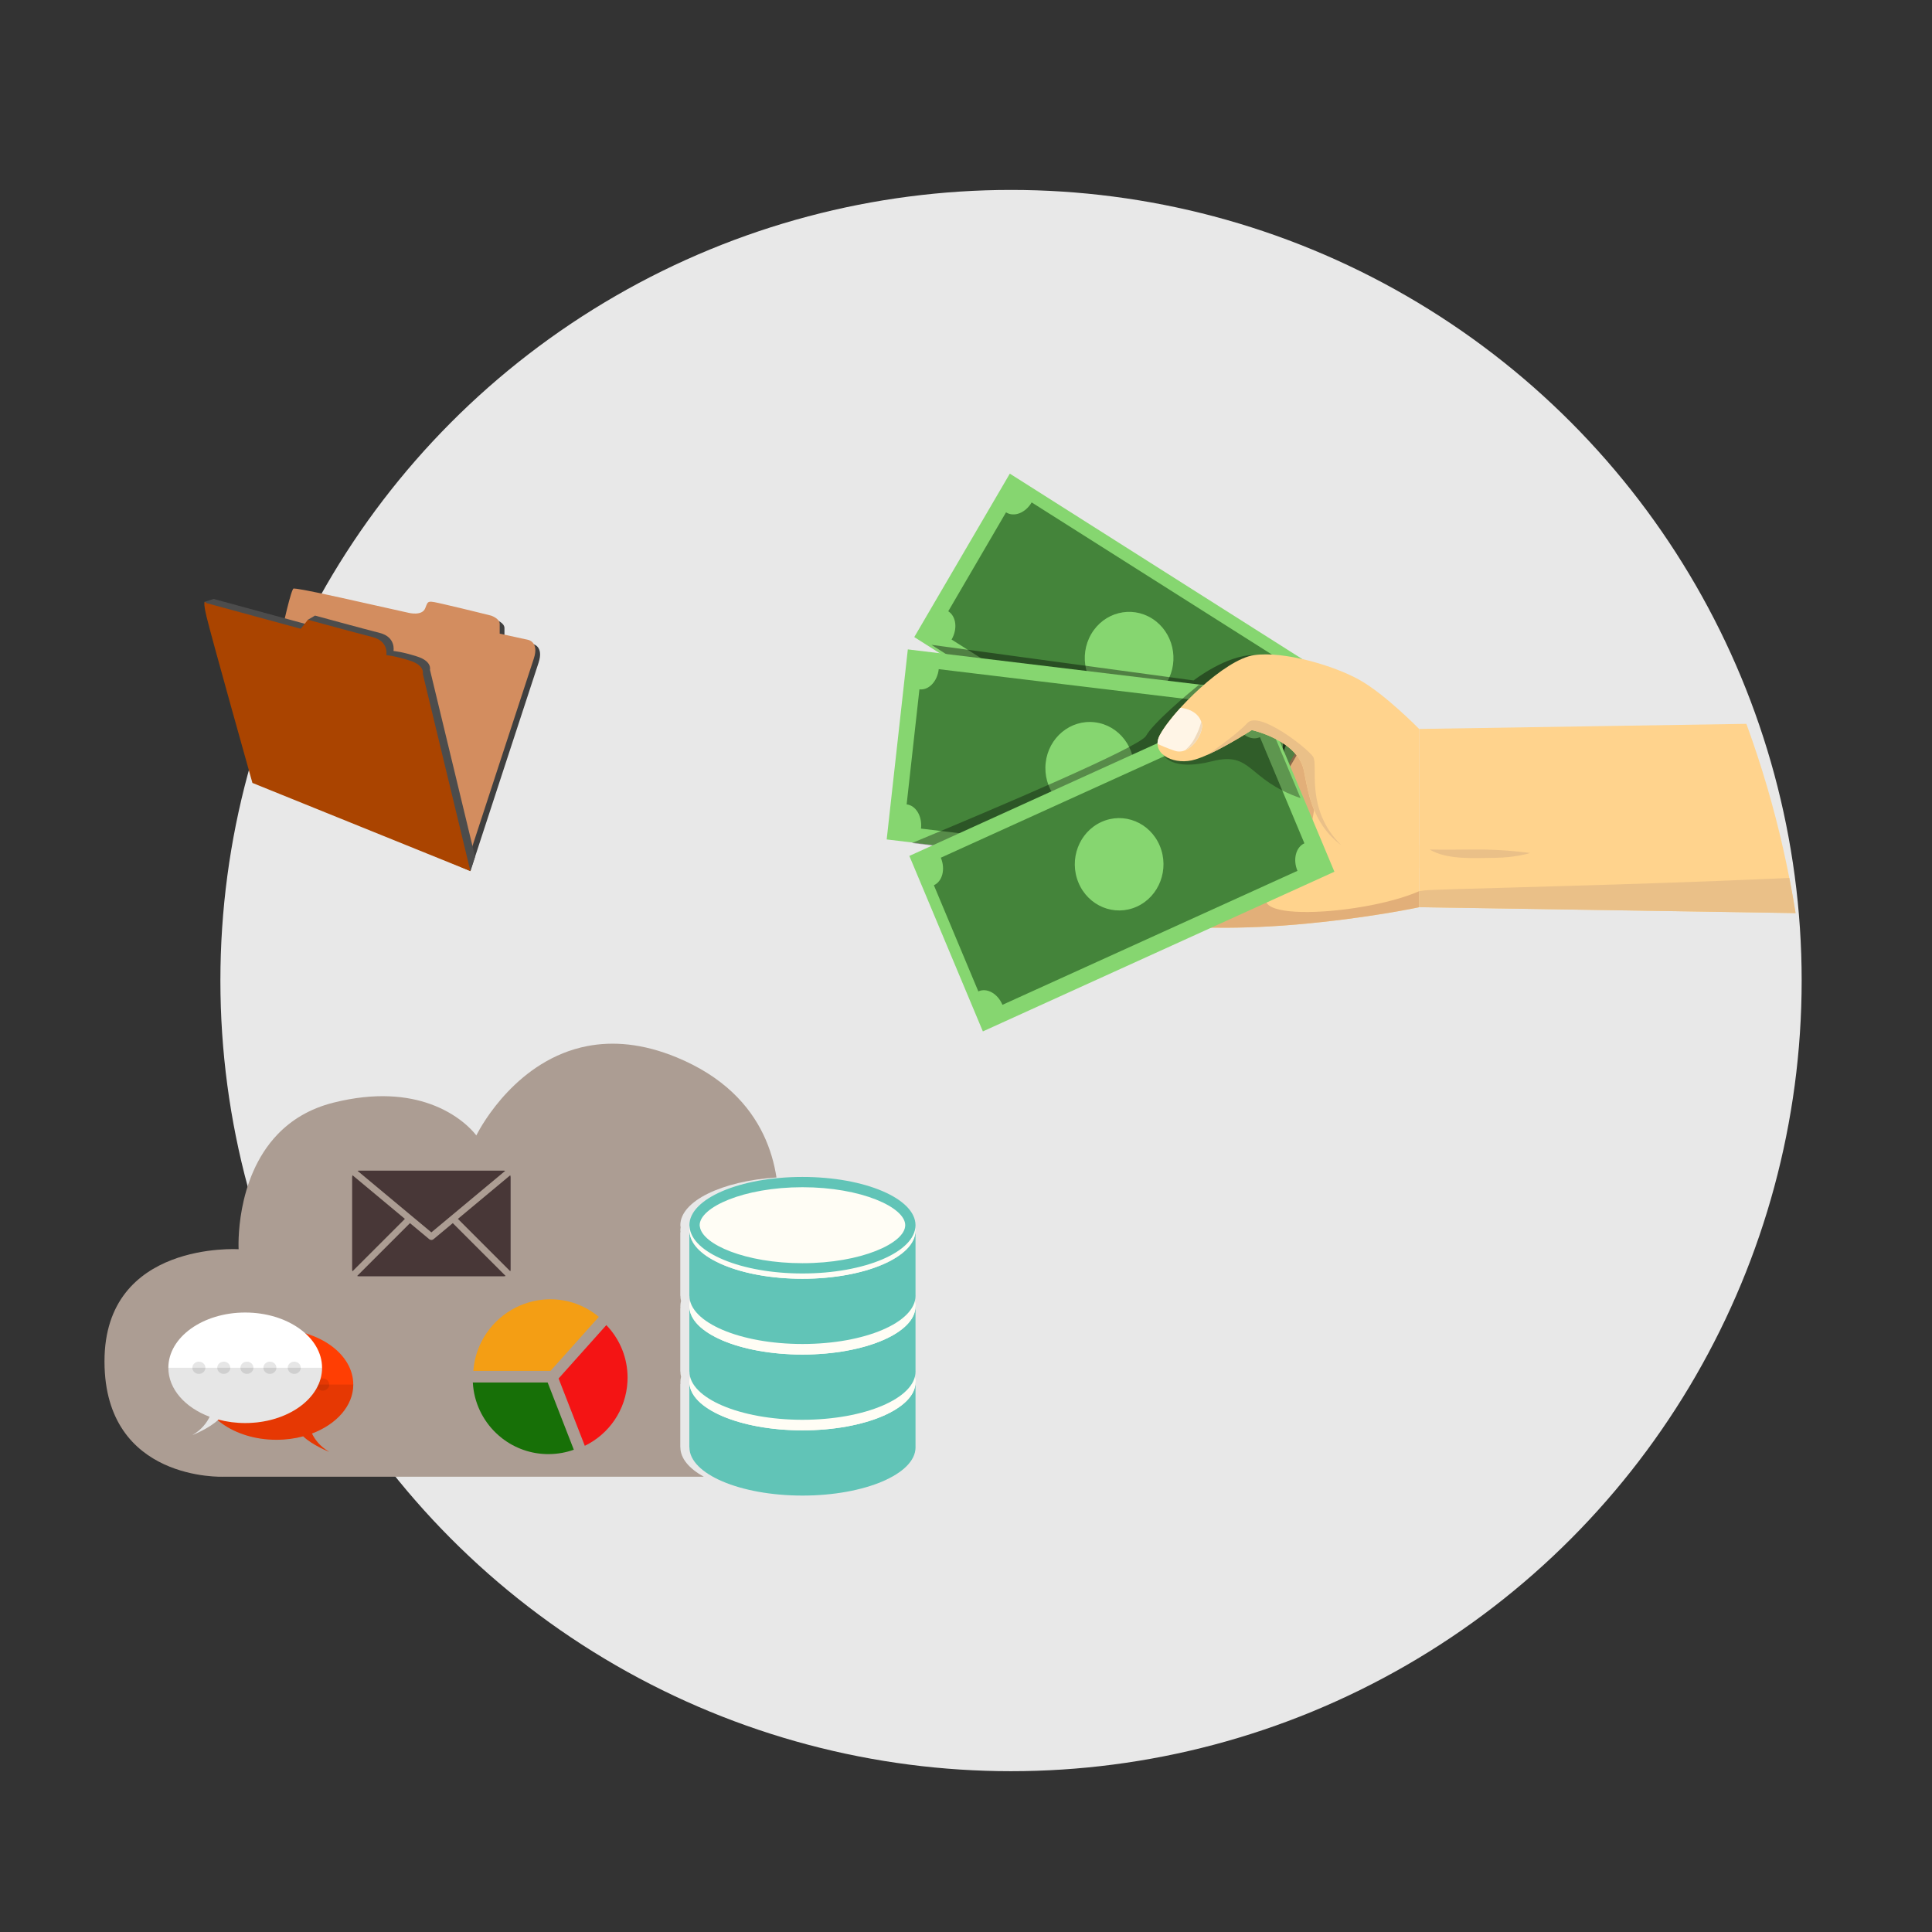 <?xml version="1.0" encoding="UTF-8" standalone="no"?>
<!-- Generator: Adobe Illustrator 16.0.0, SVG Export Plug-In . SVG Version: 6.00 Build 0)  -->

<svg
   xmlns:dc="http://purl.org/dc/elements/1.1/"
   xmlns:cc="http://creativecommons.org/ns#"
   xmlns:rdf="http://www.w3.org/1999/02/22-rdf-syntax-ns#"
   xmlns:svg="http://www.w3.org/2000/svg"
   xmlns="http://www.w3.org/2000/svg"
   xmlns:xlink="http://www.w3.org/1999/xlink"
   xmlns:sodipodi="http://sodipodi.sourceforge.net/DTD/sodipodi-0.dtd"
   xmlns:inkscape="http://www.inkscape.org/namespaces/inkscape"
   version="1.1"
   x="0px"
   y="0px"
   width="1300"
   height="1300"
   viewBox="0 0 1300 1300"
   enable-background="new 0 0 8000 8000"
   xml:space="preserve"
   id="svg119891"
   sodipodi:docname="data-monetize.svg"
   inkscape:version="0.92.2 5c3e80d, 2017-08-06"><rect x="0" y="0" width="1300" height="1300" fill="#333333" stroke="none"/><defs
     id="defs119895" /><sodipodi:namedview
     pagecolor="#ffffff"
     bordercolor="#666666"
     borderopacity="1"
     objecttolerance="10"
     gridtolerance="10"
     guidetolerance="10"
     inkscape:pageopacity="0"
     inkscape:pageshadow="2"
     inkscape:window-width="1920"
     inkscape:window-height="983"
     id="namedview119893"
     showgrid="false"
     inkscape:zoom="0.1668772"
     inkscape:cx="1562.3297"
     inkscape:cy="1649.3082"
     inkscape:window-x="0"
     inkscape:window-y="1"
     inkscape:window-maximized="1"
     inkscape:current-layer="svg119891" /><g
     id="Layer_5"
     style="display:inline"
     transform="translate(-2145.29,-1097.078)"><circle
       id="Background_2_25_"
       cx="2825.588"
       cy="1756.877"
       r="532"
       style="display:inline;fill:#e8e8e8" /><g
       id="g118959"
       style="display:inline"
       transform="translate(-596.247,-128.837)"><g
         id="g118867"><g
           id="g118865"><path
             d="m 3199.348,2199.779 h -0.063 v -42.728 h 0.134 c -0.035,-0.387 -0.07,-0.773 -0.07,-1.166 0,-1.2 0.164,-2.385 0.463,-3.555 -0.299,-1.165 -0.463,-2.353 -0.463,-3.552 h -0.063 v -42.729 h 0.103 c -0.032,-0.387 -0.067,-0.771 -0.067,-1.163 0,-1.218 0.172,-2.418 0.475,-3.604 -0.29,-1.149 -0.447,-2.32 -0.447,-3.501 h -0.063 v -42.728 h 0.177 c -0.042,-0.393 -0.142,-0.773 -0.142,-1.165 0,-0.714 0.073,-1.423 0.178,-2.128 -0.01,-0.088 -0.031,-0.176 -0.037,-0.263 -0.042,-0.389 -0.142,-0.771 -0.142,-1.164 0,-16.288 28.082,-29.771 64.696,-32.119 -1.45,-9.299 -4.166,-19.206 -8.879,-28.999 -9.473,-19.686 -26.973,-38.901 -58.305,-51.826 -23.062,-9.515 -43.068,-10.875 -60.094,-7.601 -46.881,9.021 -71.15,53.234 -74.343,59.426 -0.244,0.475 -0.361,0.724 -0.361,0.724 0,0 -0.185,-0.255 -0.553,-0.724 -2.294,-2.887 -11.875,-13.8 -30.487,-20.447 -15.265,-5.452 -36.605,-8.025 -65,-0.929 -16.413,4.106 -28.618,11.896 -37.704,21.376 -28.877,30.122 -26.196,77.271 -26.196,77.271 0,0 -90.25,-5.718 -90.25,75.393 0,0.137 0,0.255 0,0.387 0.255,80.706 79.967,77.298 79.967,77.298 h 323.3 c -9.878,-5.475 -15.768,-12.333 -15.768,-19.782 z"
             id="path118863"
             style="fill:#ac9d93;fill-opacity:1"
             inkscape:connector-curvature="0" /></g></g><g
         id="g118897"><g
           id="g118877"><path
             d="m 3357.574,2199.605 v -43.72 l -152.206,1.166 v 42.728 h 0.066 c 0,17.933 34.061,32.475 76.076,32.475 42.016,0 76.078,-14.542 76.078,-32.475 0,-0.059 -0.014,-0.117 -0.014,-0.174 z"
             id="path118869"
             inkscape:connector-curvature="0"
             style="fill:#61c4b7" /><g
             id="g118875"><path
               d="m 3357.588,2155.886 c 0,17.936 -34.062,32.478 -76.078,32.478 -42.015,0 -76.076,-14.542 -76.076,-32.478 0,-17.941 34.061,-32.479 76.076,-32.479 42.016,0 76.078,14.537 76.078,32.479 z"
               id="path118871"
               inkscape:connector-curvature="0"
               style="fill:#fffdf5" /><path
               d="m 3281.511,2130.321 c 39.587,0 69.166,13.496 69.166,25.564 0,12.065 -29.579,25.56 -69.166,25.56 -39.585,0 -69.165,-13.495 -69.165,-25.56 0,-12.068 29.579,-25.564 69.165,-25.564 m 0,-6.914 c -42.015,0 -76.076,14.538 -76.076,32.479 0,17.936 34.061,32.478 76.076,32.478 42.016,0 76.078,-14.542 76.078,-32.478 -10e-4,-17.942 -34.063,-32.479 -76.078,-32.479 z"
               id="path118873"
               inkscape:connector-curvature="0"
               style="fill:#fffdf5" /></g></g><path
           d="m 3357.574,2148.607 v -43.721 l -152.206,1.165 v 42.729 h 0.066 c 0,17.935 34.061,32.476 76.076,32.476 42.016,0 76.078,-14.542 76.078,-32.476 0,-0.058 -0.014,-0.117 -0.014,-0.173 z"
           id="path118879"
           inkscape:connector-curvature="0"
           style="fill:#61c4b7" /><g
           id="g118885"><path
             d="m 3357.564,2104.886 c 0,17.936 -34.062,32.478 -76.083,32.478 -42.014,0 -76.077,-14.542 -76.077,-32.478 0,-17.94 34.063,-32.479 76.077,-32.479 42.021,0 76.083,14.539 76.083,32.479 z"
             id="path118881"
             inkscape:connector-curvature="0"
             style="fill:#fffdf5" /><path
             d="m 3281.481,2079.322 c 39.592,0 69.167,13.494 69.167,25.563 0,12.065 -29.576,25.561 -69.167,25.561 -39.583,0 -69.159,-13.496 -69.159,-25.561 0,-12.069 29.575,-25.563 69.159,-25.563 m 0,-6.915 c -42.014,0 -76.077,14.539 -76.077,32.479 0,17.936 34.063,32.478 76.077,32.478 42.021,0 76.083,-14.542 76.083,-32.478 0,-17.94 -34.062,-32.479 -76.083,-32.479 z"
             id="path118883"
             inkscape:connector-curvature="0"
             style="fill:#fffdf5" /></g><g
           id="g118893"><path
             d="m 3357.574,2097.608 v -43.721 h -0.01 c 0,17.935 -34.062,32.475 -76.083,32.475 -41.099,0 -74.494,-13.917 -75.934,-31.311 h -0.179 v 42.728 h 0.066 c 0,17.934 34.061,32.477 76.076,32.477 42.016,0 76.078,-14.543 76.078,-32.477 0,-0.057 -0.015,-0.116 -0.015,-0.171 z"
             id="path118887"
             inkscape:connector-curvature="0"
             style="fill:#61c4b7" /><path
             d="m 3281.118,2026.051 c -39.585,0 -75.602,16.17 -68.796,31.197 0.143,0.333 0.112,0.74 0.167,1.108 1.728,11.769 30.616,24.451 68.993,24.451 39.527,0 69.074,-13.457 69.16,-25.508 0,-0.019 0,-0.037 0.01,-0.051 6.062,-15.866 -29.943,-31.197 -69.531,-31.197 z"
             id="path118889"
             inkscape:connector-curvature="0"
             style="display:inline;fill:#fffdf5" /><path
             d="m 3281.481,2021.408 c -42.014,0 -76.077,14.539 -76.077,32.479 0,0.392 0.101,0.771 0.143,1.165 1.44,17.394 34.835,31.311 75.934,31.311 42.021,0 76.083,-14.54 76.083,-32.475 0,-17.941 -34.062,-32.48 -76.083,-32.48 z m 0,58.038 c -38.376,0 -67.265,-12.682 -68.993,-24.448 -0.054,-0.371 -0.167,-0.743 -0.167,-1.111 0,-12.07 29.576,-25.566 69.159,-25.566 39.592,0 69.167,13.496 69.167,25.566 0,0.019 -0.01,0.035 -0.01,0.054 -0.085,12.051 -29.632,25.505 -69.159,25.505 z"
             id="path118891"
             inkscape:connector-curvature="0"
             style="display:inline;fill:#fffdf5" /></g><path
           d="m 3281.481,2017.851 c -42.014,0 -76.077,14.542 -76.077,32.482 0,0.393 0.101,0.775 0.143,1.164 1.44,17.392 34.835,31.311 75.934,31.311 42.021,0 76.083,-14.538 76.083,-32.475 0,-17.94 -34.062,-32.482 -76.083,-32.482 z m 0,58.04 c -38.376,0 -67.265,-12.681 -68.993,-24.446 -0.054,-0.375 -0.167,-0.745 -0.167,-1.113 0,-12.069 29.576,-25.564 69.159,-25.564 39.592,0 69.167,13.495 69.167,25.564 0,0.016 -0.01,0.035 -0.01,0.054 -0.085,12.051 -29.632,25.505 -69.159,25.505 z"
           id="path118895"
           inkscape:connector-curvature="0"
           style="fill:#61c4b7" /></g><g
         id="g118909"><g
           id="g118907"><path
             d="m 3031.804,2055.148 49.663,-41.378 c -0.266,-0.049 -0.505,-0.157 -0.787,-0.157 h -97.752 c -0.267,0 -0.513,0.108 -0.78,0.157 z"
             id="path118899"
             inkscape:connector-curvature="0"
             style="fill:#483737" /><path
             d="m 3085.121,2018.055 c 0,-0.468 -0.131,-0.897 -0.267,-1.322 l -35.209,29.339 35.265,35.268 c 0.084,-0.359 0.211,-0.699 0.211,-1.081 z"
             id="path118901"
             inkscape:connector-curvature="0"
             style="fill:#483737" /><path
             d="m 2978.76,2016.725 c -0.14,0.426 -0.272,0.858 -0.272,1.33 v 62.204 c 0,0.383 0.127,0.727 0.221,1.083 l 35.269,-35.266 z"
             id="path118903"
             inkscape:connector-curvature="0"
             style="fill:#483737" /><path
             d="m 3046.213,2048.928 -12.986,10.82 c -0.407,0.344 -0.909,0.514 -1.423,0.514 -0.502,0 -1.004,-0.169 -1.42,-0.514 l -12.979,-10.813 -35.549,35.544 c 0.347,0.095 0.697,0.22 1.071,0.22 h 97.752 c 0.387,0 0.731,-0.125 1.09,-0.22 z"
             id="path118905"
             inkscape:connector-curvature="0"
             style="fill:#483737" /></g></g><g
         id="g118921"
         style="display:none"
         inkscape:label="gear"><g
           id="g118917"
           style="display:inline"><g
             id="g118915"><g
               id="g118913"><path
                 d="m 2930.447,2200.897 17.151,-10.268 -5.869,-9.803 c 1.137,-1.148 2.182,-2.367 3.152,-3.632 l 10.521,4.487 7.836,-18.394 -10.516,-4.483 c 0.24,-1.585 0.371,-3.181 0.412,-4.784 l 11.156,-2.559 -4.464,-19.485 -11.151,2.553 c -0.363,-0.701 -0.752,-1.402 -1.167,-2.093 -0.415,-0.695 -0.85,-1.368 -1.298,-2.017 l 7.517,-8.634 -15.064,-13.134 -7.524,8.628 c -1.431,-0.719 -2.902,-1.358 -4.412,-1.896 l 1.006,-11.394 -19.905,-1.771 -1.016,11.392 c -1.568,0.265 -3.138,0.611 -4.686,1.067 l -5.872,-9.807 -17.152,10.27 5.873,9.804 c -1.136,1.15 -2.18,2.374 -3.155,3.633 l -10.524,-4.485 -7.841,18.385 10.521,4.489 c -0.241,1.585 -0.368,3.18 -0.417,4.788 l -11.157,2.555 4.464,19.482 11.158,-2.55 c 0.365,0.703 0.75,1.402 1.164,2.097 0.415,0.692 0.852,1.363 1.301,2.016 l -7.521,8.627 15.064,13.136 7.521,-8.625 c 1.44,0.718 2.906,1.357 4.421,1.895 l -1.018,11.387 19.915,1.779 1.017,-11.395 c 1.572,-0.259 3.14,-0.602 4.687,-1.064 z m -27.391,-41.847 c -3.401,-5.681 -1.549,-13.052 4.134,-16.454 5.684,-3.403 13.049,-1.551 16.45,4.13 3.403,5.683 1.557,13.052 -4.125,16.454 -5.682,3.403 -13.057,1.553 -16.459,-4.13 z"
                 id="path118911"
                 inkscape:connector-curvature="0"
                 style="display:inline;fill:#f6b53d" /></g></g></g><path
           d="m 2887.994,2168.065 c -8.369,-13.981 -3.804,-32.166 10.176,-40.534 13.98,-8.371 32.164,-3.806 40.535,10.173 8.371,13.981 3.806,32.165 -10.176,40.535 -13.98,8.369 -32.163,3.806 -40.535,-10.174 z m 48.417,-28.986 c -7.614,-12.717 -24.151,-16.869 -36.87,-9.255 -12.716,7.613 -16.867,24.154 -9.254,36.867 7.615,12.721 24.153,16.869 36.87,9.257 12.717,-7.615 16.869,-24.156 9.254,-36.869 z"
           id="path118919"
           inkscape:connector-curvature="0"
           style="fill:#fffdf5" /></g><path
         d="m 3163.738,2150.168 c -0.669,-12.648 -5.959,-24.068 -14.219,-32.615 l -29.166,32.615 -2.94,3.304 0.826,2.154 16.792,43.135 c 16.26,-7.855 27.699,-24.104 28.707,-43.135 0.047,-0.902 0.075,-1.81 0.075,-2.716 0,-0.921 -0.028,-1.834 -0.075,-2.742 z"
         id="path118923"
         inkscape:connector-curvature="0"
         style="fill:#f41414" /><path
         d="m 3110.038,2156.163 h -4.231 -45.784 -0.328 c 0.702,13.366 6.581,25.374 15.657,34.058 1.316,1.253 2.696,2.437 4.143,3.566 8.59,6.618 19.36,10.57 31.047,10.57 0.217,0 0.429,-0.012 0.643,-0.014 5.768,-0.072 11.303,-1.102 16.457,-2.944 l -16.666,-42.833 z"
         id="path118925"
         inkscape:connector-curvature="0"
         style="fill:#177007" /><path
         d="m 3109.205,2148.354 h 2.77 l 0.059,-0.068 2.084,-2.332 30.35,-33.949 c -8.84,-7.388 -20.218,-11.851 -32.64,-11.835 -0.563,0 -1.122,0.013 -1.68,0.031 -0.16,0 -0.323,0.011 -0.481,0.019 -0.406,0.017 -0.806,0.039 -1.207,0.067 -0.284,0.017 -0.567,0.038 -0.851,0.062 -0.378,0.032 -0.755,0.065 -1.13,0.105 -0.258,0.025 -0.508,0.057 -0.761,0.087 -0.323,0.037 -0.646,0.08 -0.966,0.125 -0.201,0.027 -0.403,0.054 -0.602,0.083 -0.538,0.082 -1.077,0.17 -1.609,0.27 -0.051,0.01 -0.103,0.019 -0.152,0.03 -0.569,0.106 -1.133,0.226 -1.692,0.351 -0.291,0.064 -0.581,0.13 -0.871,0.2 -0.142,0.033 -0.287,0.073 -0.429,0.108 -3.752,0.931 -7.338,2.275 -10.715,3.966 -15.969,7.992 -27.259,23.933 -28.66,42.646 0,0.012 0,0.024 0,0.035 v 0 h 49.183 z"
         id="path118927"
         inkscape:connector-curvature="0"
         style="fill:#f49e14" /><g
         id="g118957"
         style="display:none"><g
           id="g118937"><path
             d="m 2884.29,2012.758 v -23.56 l -82.021,0.63 v 23.023 h 0.036 c 0,9.665 18.355,17.501 40.996,17.501 22.642,0 40.998,-7.836 40.998,-17.501 0,-0.032 -0.01,-0.062 -0.01,-0.093 z"
             id="path118929"
             inkscape:connector-curvature="0"
             style="fill:#61c4b7" /><g
             id="g118935"><ellipse
               cx="2843.301"
               cy="1989.198"
               rx="40.997"
               ry="17.501"
               id="ellipse118931"
               style="fill:#fffdf5" /><path
               d="m 2843.3,1975.422 c 21.332,0 37.274,7.274 37.274,13.776 0,6.502 -15.942,13.775 -37.274,13.775 -21.333,0 -37.272,-7.273 -37.272,-13.775 0,-6.502 15.939,-13.776 37.272,-13.776 m 0,-3.726 c -22.641,0 -40.996,7.834 -40.996,17.502 0,9.666 18.355,17.501 40.996,17.501 22.642,0 40.998,-7.835 40.998,-17.501 0,-9.667 -18.357,-17.502 -40.998,-17.502 z"
               id="path118933"
               inkscape:connector-curvature="0"
               style="fill:#fffdf5" /></g></g><path
           d="m 2884.29,1985.277 v -23.562 l -82.021,0.628 v 23.025 h 0.036 c 0,9.666 18.355,17.501 40.996,17.501 22.642,0 40.998,-7.835 40.998,-17.501 0,-0.028 -0.01,-0.06 -0.01,-0.091 z"
           id="path118939"
           inkscape:connector-curvature="0"
           style="fill:#61c4b7" /><g
           id="g118945"><path
             d="m 2884.284,1961.715 c 0,9.667 -18.356,17.503 -41,17.503 -22.64,0 -40.996,-7.837 -40.996,-17.503 0,-9.666 18.356,-17.502 40.996,-17.502 22.644,0 41,7.836 41,17.502 z"
             id="path118941"
             inkscape:connector-curvature="0"
             style="fill:#fffdf5" /><path
             d="m 2843.284,1947.941 c 21.334,0 37.273,7.272 37.273,13.774 0,6.503 -15.939,13.775 -37.273,13.775 -21.33,0 -37.268,-7.272 -37.268,-13.775 0,-6.502 15.938,-13.774 37.268,-13.774 m 0,-3.728 c -22.64,0 -40.996,7.836 -40.996,17.502 0,9.667 18.356,17.503 40.996,17.503 22.644,0 41,-7.837 41,-17.503 0,-9.666 -18.356,-17.502 -41,-17.502 z"
             id="path118943"
             inkscape:connector-curvature="0"
             style="fill:#fffdf5" /></g><g
           id="g118953"><path
             d="m 2884.29,1957.794 v -23.561 h -0.01 c 0,9.664 -18.356,17.5 -41,17.5 -22.147,0 -40.143,-7.5 -40.92,-16.874 h -0.096 v 23.025 h 0.036 c 0,9.665 18.355,17.501 40.996,17.501 22.642,0 40.998,-7.836 40.998,-17.501 0,-0.029 -0.01,-0.061 -0.01,-0.09 z"
             id="path118947"
             inkscape:connector-curvature="0"
             style="fill:#61c4b7" /><path
             d="m 2843.088,1919.233 c -21.331,0 -40.74,8.713 -37.072,16.812 0.075,0.179 0.059,0.399 0.089,0.598 0.932,6.341 16.499,13.175 37.179,13.175 21.3,0 37.223,-7.252 37.269,-13.746 0,-0.01 0,-0.02 0,-0.027 3.268,-8.551 -16.135,-16.812 -37.469,-16.812 z"
             id="path118949"
             inkscape:connector-curvature="0"
             style="fill:#fffdf5" /><path
             d="m 2843.284,1916.73 c -22.64,0 -40.996,7.834 -40.996,17.503 0,0.211 0.054,0.416 0.076,0.626 0.777,9.374 18.772,16.874 40.92,16.874 22.644,0 41,-7.837 41,-17.5 0,-9.668 -18.356,-17.503 -41,-17.503 z m 0,31.276 c -20.68,0 -36.247,-6.834 -37.179,-13.173 -0.03,-0.2 -0.089,-0.399 -0.089,-0.599 0,-6.505 15.938,-13.777 37.268,-13.777 21.334,0 37.273,7.272 37.273,13.777 0,0.01 0,0.02 0,0.028 -0.046,6.495 -15.969,13.744 -37.269,13.744 z"
             id="path118951"
             inkscape:connector-curvature="0"
             style="fill:#fffdf5" /></g><path
           d="m 2843.284,1914.813 c -22.64,0 -40.996,7.837 -40.996,17.505 0,0.211 0.054,0.417 0.076,0.626 0.777,9.372 18.772,16.873 40.92,16.873 22.644,0 41,-7.835 41,-17.5 0,-9.667 -18.356,-17.504 -41,-17.504 z m 0,31.278 c -20.68,0 -36.247,-6.834 -37.179,-13.173 -0.03,-0.202 -0.089,-0.401 -0.089,-0.599 0,-6.505 15.938,-13.777 37.268,-13.777 21.334,0 37.273,7.272 37.273,13.777 0,0.01 0,0.018 0,0.029 -0.046,6.492 -15.969,13.743 -37.269,13.743 z"
           id="path118955"
           inkscape:connector-curvature="0"
           style="fill:#61c4b7" /></g></g><g
       id="g119041"
       style="display:inline"
       transform="matrix(1.18,0,0,1.246,-603.3,-282.073)"><defs
         id="defs118962"><circle
           id="Background_2_31_"
           cx="2825.587"
           cy="1756.876"
           r="531.999" /></defs><clipPath
         id="Background_2_32_"><use
           xlink:href="#Background_2_31_"
           overflow="visible"
           id="use118964"
           style="overflow:visible"
           x="0"
           y="0"
           width="100%"
           height="100%" /></clipPath><g
         clip-path="url(#Background_2_32_)"
         id="g119039"
         transform="matrix(1.014,0,0,1,-44.108,-69.759)"><polygon
           points="3503.689,1564.8 3138.72,1570.277 3138.72,1666.546 3503.689,1672.023 "
           id="polygon118967"
           style="display:inline;fill:#ffd38d" /><path
           d="m 2900.8,1577.864 c 0.736,-4.123 53.611,-41.884 72.877,-40.208 19.268,1.674 58.639,10.888 58.639,10.888 l 75.391,24.294 31.012,60.314 v 33.394 c 0,0 -28.639,5.977 -68.776,9.326 -40.142,3.352 -68.78,0.889 -68.78,0.889 0,0 -57.641,-11.775 -66.018,-14.291 -8.376,-2.514 -9.216,-50.262 -9.216,-50.262 0,0 -27.643,-20.297 -25.129,-34.344"
           id="path118969"
           inkscape:connector-curvature="0"
           style="fill:#ffd38d" /><path
           d="m 3138.72,1657.894 c -32.97,14.053 -118.34,18.375 -73.566,-7.553 17.309,-10.03 18.865,-84.689 18.865,-84.689 l -154.49,85.136 c 1.331,6.24 3.143,10.941 5.615,11.682 8.377,2.512 66.018,14.291 66.018,14.291 0,0 28.642,2.465 68.778,-0.887 40.14,-3.352 68.78,-9.328 68.78,-9.328 z"
           id="path118971"
           inkscape:connector-curvature="0"
           style="fill:#e2af79" /><rect
           x="2867.828"
           y="1480.309"
           transform="matrix(0.854,0.52,-0.52,0.854,1229.178,-1323.053)"
           width="215.588"
           height="103.348"
           id="rect118973"
           style="fill:#86d670" /><path
           d="m 3044.838,1610.666 32.489,-53.426 c -4.495,-2.733 -5.331,-9.568 -1.867,-15.267 l -154.64,-94.041 c -3.467,5.698 -9.921,8.102 -14.417,5.367 l -32.487,53.426 c 4.496,2.731 5.331,9.569 1.867,15.265 l 154.642,94.039 c 3.465,-5.694 9.917,-8.096 14.413,-5.363"
           id="path118975"
           inkscape:connector-curvature="0"
           style="display:inline;fill:#44843a" /><path
           d="m 2996.927,1544.938 c -7.156,11.768 -22.496,15.504 -34.262,8.35 -11.766,-7.154 -15.502,-22.494 -8.348,-34.262 7.156,-11.766 22.494,-15.505 34.258,-8.348 11.769,7.155 15.508,22.495 8.352,34.26"
           id="path118977"
           inkscape:connector-curvature="0"
           style="display:inline;fill:#86d670" /><g
           id="g118989"
           style="opacity:0.4"><g
             id="g118987"><defs
               id="defs118980"><rect
                 id="SVGID_2_"
                 x="2864.435"
                 y="1524.847"
                 width="223.078"
                 height="107.295" /></defs><clipPath
               id="SVGID_3_"><use
                 xlink:href="#SVGID_2_"
                 overflow="visible"
                 id="use118982"
                 style="overflow:visible"
                 x="0"
                 y="0"
                 width="100%"
                 height="100%" /></clipPath><path
               clip-path="url(#SVGID_3_)"
               d="m 3040.875,1632.142 46.636,-76.69 c -13.776,-11.357 -32.313,-24.93 -41.513,-25.057 -15.592,-0.214 -34.106,13.68 -34.106,13.68 l -147.456,-19.229 z"
               id="path118985"
               inkscape:connector-curvature="0" /></g></g><rect
           x="2845.676"
           y="1539.769"
           transform="matrix(0.993,0.115,-0.115,0.993,202.496,-328.926)"
           width="215.588"
           height="103.347"
           id="rect118991"
           style="fill:#86d670" /><path
           d="m 3049.236,1633.996 7.188,-62.115 c -5.229,-0.604 -8.844,-6.463 -8.078,-13.087 l -179.789,-20.804 c -0.769,6.622 -5.626,11.503 -10.852,10.898 l -7.19,62.114 c 5.229,0.605 8.845,6.467 8.077,13.088 l 179.793,20.805 c 0.765,-6.624 5.624,-11.502 10.851,-10.899"
           id="path118993"
           inkscape:connector-curvature="0"
           style="fill:#44843a" /><path
           d="m 2978.24,1594.309 c -1.584,13.679 -13.957,23.486 -27.637,21.901 -13.68,-1.58 -23.486,-13.952 -21.902,-27.633 1.581,-13.682 13.954,-23.486 27.637,-21.904 13.676,1.585 23.484,13.957 21.902,27.636"
           id="path118995"
           inkscape:connector-curvature="0"
           style="fill:#86d670" /><g
           id="g119007"
           style="opacity:0.35"><g
             id="g119005"><defs
               id="defs118998"><rect
                 id="SVGID_4_"
                 x="2853.502"
                 y="1546.517"
                 width="212.987"
                 height="108.647" /></defs><clipPath
               id="SVGID_5_"><use
                 xlink:href="#SVGID_4_"
                 overflow="visible"
                 id="use119000"
                 style="overflow:visible"
                 x="0"
                 y="0"
                 width="100%"
                 height="100%" /></clipPath><path
               clip-path="url(#SVGID_5_)"
               d="m 3054.61,1655.164 11.878,-102.663 -51.709,-5.98 c -6.121,4.811 -25.555,20.397 -29.674,27.528 -3.447,5.972 -84.072,38.86 -131.603,57.846 z"
               id="path119003"
               inkscape:connector-curvature="0" /></g></g><rect
           x="2862.222"
           y="1591.684"
           transform="matrix(0.917,-0.4,0.4,0.917,-409.293,1324.159)"
           width="215.587"
           height="103.347"
           id="rect119009"
           style="fill:#86d670" /><path
           d="m 3074.197,1632.032 -24.994,-57.313 c -4.824,2.101 -10.895,-1.147 -13.559,-7.26 l -165.904,72.347 c 2.665,6.112 0.916,12.774 -3.906,14.874 l 24.994,57.32 c 4.822,-2.107 10.895,1.145 13.56,7.258 l 165.903,-72.35 c -2.667,-6.111 -0.918,-12.771 3.906,-14.876"
           id="path119011"
           inkscape:connector-curvature="0"
           style="fill:#44843a" /><path
           d="m 2992.871,1633.39 c 5.506,12.623 -0.266,27.321 -12.889,32.823 -12.623,5.506 -27.319,-0.262 -32.822,-12.889 -5.504,-12.622 0.266,-27.319 12.889,-32.823 12.622,-5.505 27.317,0.266 32.822,12.889"
           id="path119013"
           inkscape:connector-curvature="0"
           style="fill:#86d670" /><g
           id="g119025"
           style="opacity:0.3"><g
             id="g119023"><defs
               id="defs119016"><rect
                 id="SVGID_6_"
                 x="2992.413"
                 y="1552.902"
                 width="79.613"
                 height="54.715" /></defs><clipPath
               id="SVGID_7_"><use
                 xlink:href="#SVGID_6_"
                 overflow="visible"
                 id="use119018"
                 style="overflow:visible"
                 x="0"
                 y="0"
                 width="100%"
                 height="100%" /></clipPath><path
               clip-path="url(#SVGID_7_)"
               d="m 3048.166,1552.904 -55.755,24.313 2.546,7.156 c 0,0 4.443,8.921 27.313,3.351 22.87,-5.572 19.468,9.912 49.759,19.894 z"
               id="path119021"
               inkscape:connector-curvature="0" /></g></g><path
           d="m 3138.72,1570.278 c 0,0 -19.006,-18.662 -33.525,-26.479 -14.52,-7.818 -42.442,-15.636 -59.197,-13.401 -16.753,2.23 -45.967,30.286 -53.133,43.254 -5.256,9.507 6.702,15.857 17.871,13.623 11.169,-2.232 33.873,-16.389 33.873,-16.389 0,0 25.605,5.336 29.262,21.697 3.393,15.175 5.673,50.621 64.85,52.855 v -75.16 z"
           id="path119027"
           inkscape:connector-curvature="0"
           style="fill:#ffd38d" /><path
           d="m 2991.619,1578.328 c -0.043,-1.444 0.323,-3.009 1.248,-4.679 2.169,-3.926 6.37,-9.239 11.625,-14.796 0.031,0 10.108,0.568 12.014,8.573 1.248,5.244 -6.68,17.309 -15.056,14.676 -4.222,-1.327 -7.74,-2.802 -9.831,-3.774"
           id="path119029"
           inkscape:connector-curvature="0"
           style="fill:#fff5e6" /><path
           d="m 3019.679,1584.224 c 0,0 15.882,-10.316 22.459,-17.179 6.578,-6.86 33.783,13.628 36.952,18.249 3.167,4.624 -4.897,28.197 15.896,47.852 -17.16,-12.307 -18.911,-30.706 -21.113,-40.559 -3.66,-16.365 -29.262,-21.701 -29.262,-21.701 0,0 -13.604,8.479 -24.932,13.348 z"
           id="path119031"
           inkscape:connector-curvature="0"
           style="fill:#eac088" /><path
           d="m 3013.836,1572.717 c 1.355,-2.62 2.354,-6.098 2.313,-6.405 0.135,0.358 0.262,0.72 0.355,1.117 0.956,4.016 -3.478,12.006 -9.36,14.358 4.275,-3.774 5.27,-6.319 6.692,-9.07"
           id="path119033"
           inkscape:connector-curvature="0"
           style="fill:#efd9bb" /><path
           d="m 3503.693,1637.694 c -57.787,14.18 -346.592,18.319 -361.615,19.756 -1.052,0.102 -2.178,0.254 -3.357,0.443 v 8.65 l 364.973,5.479 v -34.328 z"
           id="path119035"
           inkscape:connector-curvature="0"
           style="fill:#eac088" /><path
           d="m 3144.626,1635.378 c 0,0 6.345,0.217 24.167,0 17.82,-0.214 32.32,1.898 32.32,1.898 0,0 -7.855,2.462 -19.634,2.594 -11.78,0.128 -27.187,1.163 -36.853,-4.492"
           id="path119037"
           inkscape:connector-curvature="0"
           style="fill:#eac088" /></g></g><g
       id="g119133"
       style="display:none"
       inkscape:label="data and hands"><rect
         x="2239.426"
         y="1501.183"
         width="391.961"
         height="458.979"
         id="rect119043"
         style="fill:#ffffff" /><g
         id="g119061"><rect
           x="2261.886"
           y="1821.187"
           width="168.435"
           height="9.96"
           id="rect119045"
           style="fill:#8a8488" /><rect
           x="2261.886"
           y="1836.637"
           width="168.435"
           height="9.96"
           id="rect119047"
           style="fill:#8a8488" /><rect
           x="2261.886"
           y="1852.089"
           width="168.435"
           height="9.964"
           id="rect119049"
           style="fill:#8a8488" /><rect
           x="2261.886"
           y="1867.545"
           width="168.435"
           height="9.961"
           id="rect119051"
           style="fill:#8a8488" /><rect
           x="2261.886"
           y="1882.992"
           width="168.435"
           height="9.963"
           id="rect119053"
           style="fill:#8a8488" /><rect
           x="2261.886"
           y="1898.448"
           width="168.435"
           height="9.96"
           id="rect119055"
           style="fill:#8a8488" /><rect
           x="2261.886"
           y="1913.9"
           width="168.435"
           height="9.964"
           id="rect119057"
           style="fill:#8a8488" /><rect
           x="2261.886"
           y="1929.354"
           width="168.435"
           height="9.961"
           id="rect119059"
           style="fill:#8a8488" /></g><g
         id="g119079"><rect
           x="2448.641"
           y="1821.187"
           width="168.437"
           height="9.96"
           id="rect119063"
           style="fill:#8a8488" /><rect
           x="2448.641"
           y="1836.637"
           width="168.437"
           height="9.96"
           id="rect119065"
           style="fill:#8a8488" /><rect
           x="2448.641"
           y="1852.089"
           width="168.437"
           height="9.964"
           id="rect119067"
           style="fill:#8a8488" /><rect
           x="2448.641"
           y="1867.545"
           width="168.437"
           height="9.961"
           id="rect119069"
           style="fill:#8a8488" /><rect
           x="2448.641"
           y="1882.992"
           width="168.437"
           height="9.963"
           id="rect119071"
           style="fill:#8a8488" /><rect
           x="2448.641"
           y="1898.448"
           width="168.437"
           height="9.96"
           id="rect119073"
           style="fill:#8a8488" /><rect
           x="2448.641"
           y="1913.9"
           width="168.437"
           height="9.964"
           id="rect119075"
           style="fill:#8a8488" /><rect
           x="2448.641"
           y="1929.354"
           width="168.437"
           height="9.961"
           id="rect119077"
           style="fill:#8a8488" /></g><rect
         x="2261.886"
         y="1756.424"
         width="31.009"
         height="22.771"
         id="rect119081"
         style="fill:#eba8a0" /><rect
         x="2261.886"
         y="1789.555"
         width="31.009"
         height="22.774"
         id="rect119083"
         style="fill:#84d0f0" /><rect
         x="2443.306"
         y="1756.424"
         width="31.005"
         height="22.771"
         id="rect119085"
         style="fill:#c8db56" /><rect
         x="2443.306"
         y="1789.555"
         width="31.005"
         height="22.771"
         id="rect119087"
         style="fill:#f5be5a" /><rect
         x="2309.648"
         y="1763.543"
         width="36.453"
         height="9.248"
         id="rect119089"
         style="fill:#c1c1c1" /><rect
         x="2309.648"
         y="1797.696"
         width="36.453"
         height="8.542"
         id="rect119091"
         style="fill:#c1c1c1" /><rect
         x="2487.344"
         y="1763.543"
         width="36.452"
         height="9.248"
         id="rect119093"
         style="fill:#c1c1c1" /><rect
         x="2487.344"
         y="1797.696"
         width="36.452"
         height="8.545"
         id="rect119095"
         style="fill:#c1c1c1" /><g
         id="g119107"><g
           id="g119105"><path
             d="m 2389.559,1533.453 c 2.383,-0.322 5.489,-0.508 8.773,-0.508 5.449,0 8.988,0.834 11.753,2.609 2.98,1.879 4.854,4.881 4.854,9.187 0,4.663 -2.005,7.88 -4.769,9.87 -3.019,2.138 -7.623,3.152 -13.244,3.152 -3.365,0 -5.748,-0.185 -7.368,-0.366 v -23.944 z m 6.515,19.894 c 0.556,0.107 1.445,0.107 2.259,0.107 5.879,0.037 9.708,-2.712 9.708,-8.538 0.044,-5.059 -3.445,-7.738 -9.031,-7.738 -1.439,0 -2.38,0.107 -2.936,0.219 z"
             id="path119097"
             inkscape:connector-curvature="0"
             style="fill:#8a8488" /><path
             d="m 2425.209,1551.253 -2.044,6.255 h -6.732 l 8.776,-24.377 h 8.515 l 8.903,24.377 h -6.985 l -2.215,-6.255 z m 7.278,-4.128 -1.786,-5.174 c -0.512,-1.441 -1.021,-3.25 -1.445,-4.703 h -0.088 c -0.424,1.453 -0.847,3.298 -1.32,4.703 l -1.701,5.174 z"
             id="path119099"
             inkscape:connector-curvature="0"
             style="fill:#8a8488" /><path
             d="m 2448.462,1537.756 h -7.707 v -4.625 h 22.062 v 4.625 h -7.839 v 19.752 h -6.516 z"
             id="path119101"
             inkscape:connector-curvature="0"
             style="fill:#8a8488" /><path
             d="m 2469.889,1551.253 -2.044,6.255 h -6.734 l 8.778,-24.377 h 8.517 l 8.902,24.377 h -6.988 l -2.212,-6.255 z m 7.279,-4.128 -1.785,-5.174 c -0.513,-1.441 -1.023,-3.25 -1.454,-4.703 h -0.08 c -0.427,1.453 -0.857,3.298 -1.322,4.703 l -1.708,5.174 z"
             id="path119103"
             inkscape:connector-curvature="0"
             style="fill:#8a8488" /></g></g><g
         id="g119113"><g
           id="g119111"><path
             d="m 2257.588,1577.802 v 165.102 h 44.479 302.131 12.879 v -165.102 z m 221.814,7.634 h 55.992 v 31.051 h -55.992 z m -137.627,0 h 55.959 v 31.051 h -55.959 z m -12.942,149.743 h -0.101 -15.782 -15.017 -23.537 -4.635 v -6.776 -11.346 -6.686 -4.179 -0.132 h 40.035 c -0.084,0.041 -0.158,0.084 -0.24,0.132 h 18.866 c 0.081,-0.048 0.155,-0.091 0.235,-0.132 h 0.175 v 29.119 z m 0,-39.838 c -0.467,0.266 -0.939,0.538 -1.415,0.811 v 2.245 h -3.955 -52.004 -1.697 l -0.024,-33.259 h 1.722 v -0.084 h 55.959 v 0.084 h 1.415 v 30.203 z m 0.043,-37.907 h -59.115 v -33.289 h 59.115 z m 0,-40.948 h -59.115 v -31.051 h 59.115 z m 68.858,118.693 h -55.959 v -29.118 h 55.959 z m 0.137,-36.783 h -0.156 -55.449 -0.353 v -10.44 c -0.051,0.026 -0.093,0.05 -0.138,0.077 v -22.896 h 0.138 v -0.084 h 55.958 z m 0,-41.013 h -2.265 c -0.024,0.02 -0.061,0.03 -0.084,0.051 h -53.747 v -33.26 h 55.939 v 2.158 h 0.156 v 31.051 z m 68.701,77.796 h -55.983 v -29.118 h 55.983 z m 0,-36.783 h -55.983 v -32.751 h 0.017 v -0.592 h 55.96 v 13.726 h 0.01 v 19.617 z m 0,-40.962 h -55.667 l -0.316,-0.041 v -33.248 h 55.983 z m 0,-40.948 h -55.983 v -31.051 h 55.983 z m 68.822,118.693 h -55.992 v -29.118 h 55.992 z m 0.304,-39.001 h -0.304 v 2.219 h -55.992 v -16.605 l 0.34,0.077 v -8.235 l -0.34,-0.081 v -8.414 h 0.34 v -0.01 h 55.956 z m -0.304,-38.744 h -9.789 -46.203 v -33.289 h 55.992 v 1.754 z m 68.805,77.745 h -55.936 v -29.118 h 55.936 z m 0,-36.783 h -55.936 v -33.259 h 55.936 z m 0.901,-43.078 0.023,2.152 -0.925,-0.037 h -55.936 v -33.289 h 10.841 l -0.124,0.127 h 15.085 l 0.122,-0.127 h 30.012 v 0.127 h 0.901 v 31.047 z m 0,-38.832 h -0.901 v 0.027 h -22.229 l 0.021,-0.027 h -15.156 -17.691 -0.879 v -31.051 h 0.879 49.028 6.93 v 31.051 z"
             id="path119109"
             inkscape:connector-curvature="0"
             style="fill:#8a8488" /></g></g><polygon
         points="2611.708,1685.411 2606.525,1690.194 2524.587,1626.205 2475.164,1692.756 2439.542,1666.224 2373.617,1706.333 2334.958,1690.339 2269.296,1733.252 2264.634,1728.1 2334.048,1682.732 2372.862,1698.79 2440.022,1657.934 2473.466,1682.85 2523.011,1616.141 "
         id="polygon119115"
         style="fill:#eba8a0" /><polygon
         points="2301.972,1666.58 2354.246,1646.092 2383.105,1649.046 2433.74,1630.555 2508.066,1673.475 2609.93,1627.993 2613.49,1633.748 2507.558,1681.048 2432.906,1637.937 2384.234,1655.709 2355.486,1652.764 2304.465,1672.758 2265.5,1680.43 2263.771,1674.093 "
         id="polygon119117"
         style="fill:#84d0f0" /><polygon
         points="2494.785,1708.545 2568.385,1671.673 2610.707,1661.895 2612.714,1668.163 2571.39,1677.72 2495.018,1715.975 2438.586,1691.025 2368.636,1720.586 2302.109,1688.121 2263.606,1704.619 2260.16,1698.816 2302.344,1680.735 2368.896,1713.215 2438.669,1683.734 "
         id="polygon119119"
         style="fill:#c8db56" /><polygon
         points="2524.37,1638.424 2609.561,1589.389 2613.853,1594.764 2523.234,1646.936 2486.981,1613.811 2387.458,1682.648 2364.475,1675.307 2265.424,1715.614 2262.11,1709.752 2364.119,1668.247 2386.036,1675.246 2487.712,1604.92 "
         id="polygon119121"
         style="fill:#f5be5a" /><rect
         x="2257.588"
         y="1590.337"
         width="12.173"
         height="146.963"
         id="rect119123"
         style="fill:#8a8488" /><rect
         x="2603.964"
         y="1577.802"
         width="13.113"
         height="165.102"
         id="rect119125"
         style="fill:#8a8488" /><g
         id="g119129"><path
           d="m 2318.819,1683.791 c -23.518,-5.778 -29.69,20.371 -29.69,20.371 l -24.928,93.931 c 0,0 -13.829,7.903 -24.693,4.444 -2.088,-0.662 -1.53,-4.71 0.705,-10.787 v -66.447 c -20.736,17.735 -50.011,42.937 -54.391,54.98 -3.515,9.668 -4.78,29.518 -5.501,55.496 -0.55,19.617 -0.79,42.725 -1.454,67.6 -0.286,10.821 -5.037,23.975 -12.567,38.204 15.921,14.889 47.73,44.635 68.321,63.89 7.346,6.86 17.563,8.713 26.464,5.707 35.636,-25.903 26.929,-37.185 37.249,-56.352 10.796,-20.045 30.021,-70.882 26.17,-120.223 -3.759,-48.093 0.452,-36.063 8.515,-89.686 0.212,-1.388 0.423,-2.789 0.637,-4.269 8.483,-58.59 -14.837,-56.859 -14.837,-56.859 z"
           id="path119127"
           inkscape:connector-curvature="0"
           style="fill:#fdd5b6" /></g><path
         d="m 2685.484,1953.577 h 0.032 c -0.865,-6.652 -1.604,-14.512 -2.072,-23.742 -2.077,-41.246 6.256,-57.499 -0.412,-86.653 -6.667,-29.162 -18.745,-15.41 -31.657,-27.911 -12.922,-12.498 -19.58,-4.579 -37.498,-9.167 -17.91,-4.585 -12.908,-16.246 -28.734,-28.324 -15.836,-12.088 -29.57,1.657 -29.57,1.657 0,0 -21.24,-62.067 -32.906,-94.144 -11.666,-32.072 -27.058,-31.665 -33.296,-14.998 -6.249,16.662 26.3,103.729 29.212,127.893 2.91,24.162 3.437,80.4 3.437,80.4 -8.54,-12.494 -12.29,-23.355 -18.125,-45.854 -5.831,-22.492 -31.657,-39.192 -47.492,-29.194 -15.824,10 1.667,6.595 5.002,34.919 2.797,23.786 5.007,19.903 14.02,44.127 1.729,4.646 3.702,10.313 5.983,17.416 0.457,1.422 0.908,2.794 1.358,4.114 12.908,37.989 23.722,37.102 53.431,70.612 l 19.689,26.022 c 1.057,1.203 2.406,2.073 3.886,2.555 1.459,0.471 3.038,0.571 4.592,0.234 15.044,-3.25 68.096,-14.713 100.438,-21.705 13.206,-2.857 21.938,-15.134 20.679,-28.271 0,0.01 0,0.011 0,0.014 z"
         id="path119131"
         inkscape:connector-curvature="0"
         style="fill:#fdd5b6" /></g></g><g
     inkscape:label="chats"
     style="display:inline"
     id="g8469"
     transform="matrix(0.346,0,0,0.325,-2230.862,-792.969)"><g
       id="g8449"><path
         style="fill:#ff3e03"
         inkscape:connector-curvature="0"
         id="path8433"
         d="m 6985.156,5192.031 c 82.539,0 149.453,51.217 149.453,114.4 0,44.089 -32.611,82.331 -80.346,101.433 5.352,11.81 15.319,26.797 33.64,37.93 0,0 -33.21,-13.933 -50.657,-32.116 -16.225,4.623 -33.77,7.155 -52.09,7.155 -82.539,0 -149.453,-51.218 -149.453,-114.401 0,-63.183 66.914,-114.401 149.453,-114.401 z" /><g
         id="g8445"><path
           style="opacity:0.1"
           inkscape:connector-curvature="0"
           id="path8435"
           d="m 7062.552,5306.432 c 0,7.006 5.671,12.676 12.669,12.676 7.006,0 12.683,-5.67 12.683,-12.676 0,-6.998 -5.677,-12.676 -12.683,-12.676 -6.998,0 -12.669,5.678 -12.669,12.676 z" /><path
           style="opacity:0.1"
           inkscape:connector-curvature="0"
           id="path8437"
           d="m 7014.173,5306.432 c 0,7.006 5.671,12.676 12.676,12.676 6.999,0 12.676,-5.67 12.676,-12.676 0,-6.998 -5.677,-12.676 -12.676,-12.676 -7.005,0 -12.676,5.678 -12.676,12.676 z" /><path
           style="opacity:0.1"
           inkscape:connector-curvature="0"
           id="path8439"
           d="m 6969.141,5306.432 c 0,7.006 5.677,12.676 12.676,12.676 7.005,0 12.682,-5.67 12.682,-12.676 0,-6.998 -5.677,-12.676 -12.682,-12.676 -7,0 -12.676,5.678 -12.676,12.676 z" /><path
           style="opacity:0.1"
           inkscape:connector-curvature="0"
           id="path8441"
           d="m 6924.439,5306.432 c 0,7.006 5.678,12.676 12.676,12.676 7.006,0 12.676,-5.67 12.676,-12.676 0,-6.998 -5.67,-12.676 -12.676,-12.676 -6.998,0 -12.676,5.678 -12.676,12.676 z" /><path
           style="opacity:0.1"
           inkscape:connector-curvature="0"
           id="path8443"
           d="m 6877.07,5306.432 c 0,7.006 5.677,12.676 12.676,12.676 7.005,0 12.676,-5.67 12.676,-12.676 0,-6.998 -5.671,-12.676 -12.676,-12.676 -6.999,0 -12.676,5.678 -12.676,12.676 z" /></g><path
         style="opacity:0.1"
         inkscape:connector-curvature="0"
         id="path8447"
         d="m 7134.609,5306.432 c -0.01,44.089 -32.611,82.331 -80.346,101.433 5.352,11.81 15.319,26.797 33.64,37.93 0,0 -33.21,-13.933 -50.657,-32.116 -16.225,4.623 -33.77,7.155 -52.09,7.155 -82.539,0 -149.453,-51.218 -149.453,-114.401 h 298.906 z" /></g><g
       style="display:inline"
       id="g8467"><path
         style="display:inline;fill:#ffffff"
         inkscape:connector-curvature="0"
         id="path8451"
         d="m 6924.439,5157.337 c -82.539,0 -149.446,51.218 -149.446,114.401 0,44.088 32.604,82.33 80.339,101.432 -5.352,11.811 -15.319,26.797 -33.64,37.93 0,0 33.21,-13.932 50.657,-32.115 16.225,4.622 33.77,7.154 52.09,7.154 82.539,0 149.453,-51.217 149.453,-114.4 0,-63.183 -66.913,-114.402 -149.453,-114.402 z" /><g
         style="display:inline"
         id="g8463"><path
           style="opacity:0.1"
           inkscape:connector-curvature="0"
           id="path8453"
           d="m 6847.044,5271.738 c 0,7.005 -5.671,12.676 -12.669,12.676 -7.006,0 -12.683,-5.671 -12.683,-12.676 0,-6.999 5.677,-12.676 12.683,-12.676 6.998,0 12.669,5.677 12.669,12.676 z" /><path
           style="opacity:0.1"
           inkscape:connector-curvature="0"
           id="path8455"
           d="m 6895.43,5271.738 c 0,7.005 -5.678,12.676 -12.683,12.676 -6.999,0 -12.676,-5.671 -12.676,-12.676 0,-6.999 5.677,-12.676 12.676,-12.676 7.005,0 12.683,5.677 12.683,12.676 z" /><path
           style="opacity:0.1"
           inkscape:connector-curvature="0"
           id="path8457"
           d="m 6940.455,5271.738 c 0,7.005 -5.677,12.676 -12.676,12.676 -7.005,0 -12.682,-5.671 -12.682,-12.676 0,-6.999 5.677,-12.676 12.682,-12.676 6.999,0 12.676,5.677 12.676,12.676 z" /><path
           style="opacity:0.1"
           inkscape:connector-curvature="0"
           id="path8459"
           d="m 6985.156,5271.738 c 0,7.005 -5.678,12.676 -12.676,12.676 -7.006,0 -12.676,-5.671 -12.676,-12.676 0,-6.999 5.67,-12.676 12.676,-12.676 6.999,0 12.676,5.677 12.676,12.676 z" /><path
           style="opacity:0.1"
           inkscape:connector-curvature="0"
           id="path8461"
           d="m 7032.525,5271.738 c 0,7.005 -5.677,12.676 -12.676,12.676 -7.005,0 -12.676,-5.671 -12.676,-12.676 0,-6.999 5.671,-12.676 12.676,-12.676 7,0 12.676,5.677 12.676,12.676 z" /></g><path
         style="display:inline;opacity:0.1"
         inkscape:connector-curvature="0"
         id="path8465"
         d="m 6774.993,5271.738 c 0,44.088 32.604,82.33 80.339,101.432 -5.352,11.811 -15.319,26.797 -33.64,37.93 0,0 33.21,-13.932 50.657,-32.115 16.225,4.622 33.77,7.154 52.09,7.154 82.539,0 149.453,-51.217 149.453,-114.4 h -298.899 z" /></g></g><g
     id="g8426"
     style="display:inline"
     inkscape:label="document"
     transform="matrix(1,0,0,0.876,-5366.221,-2791.8)"><path
       style="fill:#3f3f3f"
       inkscape:connector-curvature="0"
       id="path8418"
       d="m 5559.531,3672.63 c 0,0 5.865,-30.397 7.467,-30.397 1.596,0 7.468,0.892 31.999,7.109 24.531,6.224 45.332,11.556 45.332,11.556 0,0 9.069,2.669 11.204,-3.464 2.136,-6.139 1.068,-6.139 13.334,-2.936 12.266,3.197 30.931,8.535 30.931,8.535 0,0 5.866,2.129 5.866,6.4 0,4.264 0,7.467 0,7.467 l 19.205,4.798 c 0,0 7.461,1.602 3.725,14.401 -3.725,12.799 -45.859,160 -45.859,160 z" /><path
       style="fill:#d38d5f"
       inkscape:connector-curvature="0"
       id="path8420"
       d="m 5556.328,3669.434 c 0,0 5.872,-30.404 7.474,-30.404 1.602,0 7.461,0.892 31.999,7.116 24.531,6.218 45.332,11.55 45.332,11.55 0,0 9.063,2.669 11.197,-3.464 2.136,-6.133 1.068,-6.133 13.334,-2.936 12.266,3.203 30.938,8.535 30.938,8.535 0,0 5.859,2.135 5.859,6.4 0,4.264 0,7.467 0,7.467 l 19.205,4.798 c 0,0 7.461,1.602 3.737,14.401 -3.737,12.799 -45.872,160 -45.872,160 z" /><path
       style="fill:#4c4c4c"
       inkscape:connector-curvature="0"
       id="path8422"
       d="m 5685.885,3845.091 -30.352,-143.659 c 0,0 1.602,-6.4 -8.541,-10.137 -10.131,-3.73 -15.99,-4.264 -15.99,-4.264 0,0 1.777,-10.664 -9.244,-13.867 -11.029,-3.197 -43.562,-13.333 -43.562,-13.333 l -4.798,3.203 v 3.73 l -63.464,-19.733 -6.224,2.311 37.154,135.82 141.869,70.938 z" /><path
       style="fill:#aa4400"
       inkscape:connector-curvature="0"
       id="path8424"
       d="m 5682.734,3856.1 -32.006,-151.465 c 0,0 1.602,-6.406 -8.528,-10.137 -10.137,-3.73 -16.003,-4.264 -16.003,-4.264 0,0 1.784,-10.671 -9.244,-13.867 -11.022,-3.203 -43.555,-13.333 -43.555,-13.333 l -4.805,6.934 -63.464,-19.733 c 0,0 -3.203,-5.339 0,10.13 3.203,15.469 30.938,128.001 30.938,128.001 z" /></g></svg>